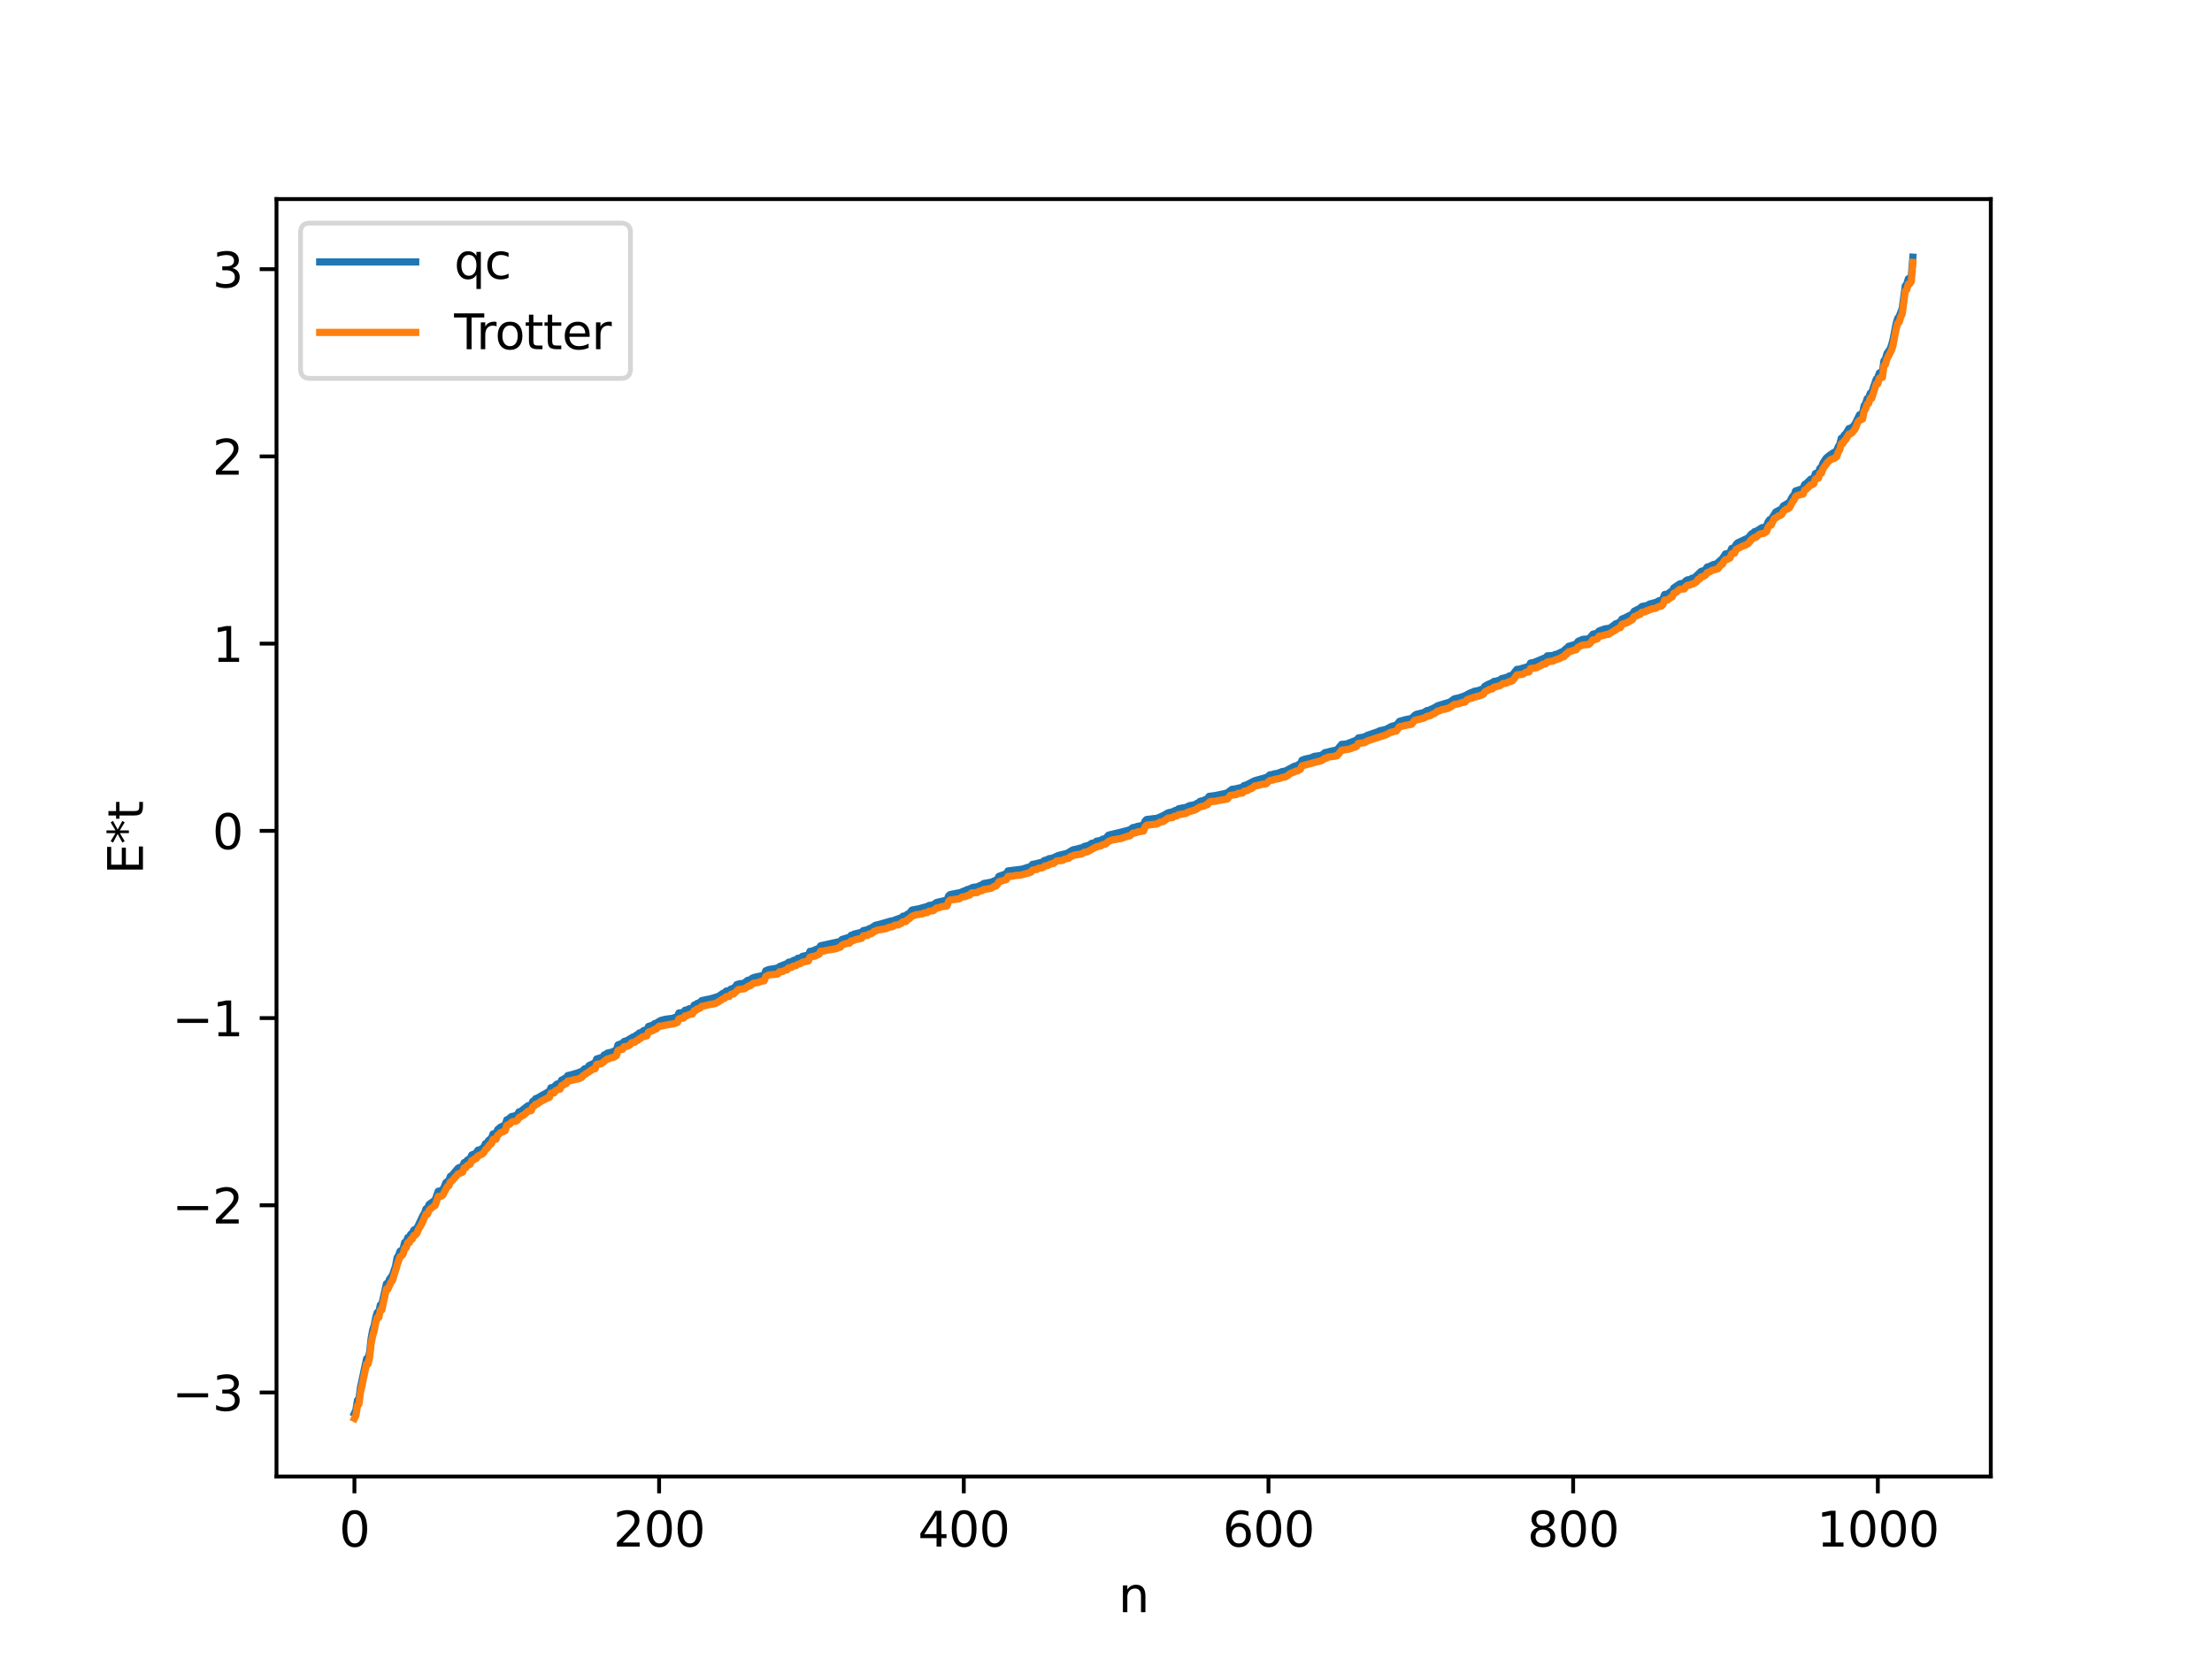 <?xml version="1.0" encoding="utf-8" standalone="no"?>
<!DOCTYPE svg PUBLIC "-//W3C//DTD SVG 1.1//EN"
  "http://www.w3.org/Graphics/SVG/1.1/DTD/svg11.dtd">
<svg xmlns:xlink="http://www.w3.org/1999/xlink" width="460.8pt" height="345.6pt" viewBox="0 0 460.8 345.6" xmlns="http://www.w3.org/2000/svg" version="1.1">
 <defs>
  <style type="text/css">*{stroke-linejoin: round; stroke-linecap: butt}</style>
 </defs>
 <g id="figure_1">
  <g id="patch_1">
   <path d="M 0 345.6 
L 460.8 345.6 
L 460.8 0 
L 0 0 
z
" style="fill: #ffffff"/>
  </g>
  <g id="axes_1">
   <g id="patch_2">
    <path d="M 57.6 307.584 
L 414.72 307.584 
L 414.72 41.472 
L 57.6 41.472 
z
" style="fill: #ffffff"/>
   </g>
   <g id="matplotlib.axis_1">
    <g id="xtick_1">
     <g id="line2d_1">
      <defs>
       <path id="m983e4a0959" d="M 0 0 
L 0 3.5 
" style="stroke: #000000; stroke-width: 0.8"/>
      </defs>
      <g>
       <use xlink:href="#m983e4a0959" x="73.833" y="307.584" style="stroke: #000000; stroke-width: 0.8"/>
      </g>
     </g>
     <g id="text_1">
      <!-- 0 -->
      <g transform="translate(70.651 322.182) scale(0.1 -0.1)">
       <defs>
        <path id="DejaVuSans-30" d="M 2034 4250 
Q 1547 4250 1301 3770 
Q 1056 3291 1056 2328 
Q 1056 1369 1301 889 
Q 1547 409 2034 409 
Q 2525 409 2770 889 
Q 3016 1369 3016 2328 
Q 3016 3291 2770 3770 
Q 2525 4250 2034 4250 
z
M 2034 4750 
Q 2819 4750 3233 4129 
Q 3647 3509 3647 2328 
Q 3647 1150 3233 529 
Q 2819 -91 2034 -91 
Q 1250 -91 836 529 
Q 422 1150 422 2328 
Q 422 3509 836 4129 
Q 1250 4750 2034 4750 
z
" transform="scale(0.016)"/>
       </defs>
       <use xlink:href="#DejaVuSans-30"/>
      </g>
     </g>
    </g>
    <g id="xtick_2">
     <g id="line2d_2">
      <g>
       <use xlink:href="#m983e4a0959" x="137.304" y="307.584" style="stroke: #000000; stroke-width: 0.8"/>
      </g>
     </g>
     <g id="text_2">
      <!-- 200 -->
      <g transform="translate(127.76 322.182) scale(0.1 -0.1)">
       <defs>
        <path id="DejaVuSans-32" d="M 1228 531 
L 3431 531 
L 3431 0 
L 469 0 
L 469 531 
Q 828 903 1448 1529 
Q 2069 2156 2228 2338 
Q 2531 2678 2651 2914 
Q 2772 3150 2772 3378 
Q 2772 3750 2511 3984 
Q 2250 4219 1831 4219 
Q 1534 4219 1204 4116 
Q 875 4013 500 3803 
L 500 4441 
Q 881 4594 1212 4672 
Q 1544 4750 1819 4750 
Q 2544 4750 2975 4387 
Q 3406 4025 3406 3419 
Q 3406 3131 3298 2873 
Q 3191 2616 2906 2266 
Q 2828 2175 2409 1742 
Q 1991 1309 1228 531 
z
" transform="scale(0.016)"/>
       </defs>
       <use xlink:href="#DejaVuSans-32"/>
       <use xlink:href="#DejaVuSans-30" x="63.623"/>
       <use xlink:href="#DejaVuSans-30" x="127.246"/>
      </g>
     </g>
    </g>
    <g id="xtick_3">
     <g id="line2d_3">
      <g>
       <use xlink:href="#m983e4a0959" x="200.775" y="307.584" style="stroke: #000000; stroke-width: 0.8"/>
      </g>
     </g>
     <g id="text_3">
      <!-- 400 -->
      <g transform="translate(191.231 322.182) scale(0.1 -0.1)">
       <defs>
        <path id="DejaVuSans-34" d="M 2419 4116 
L 825 1625 
L 2419 1625 
L 2419 4116 
z
M 2253 4666 
L 3047 4666 
L 3047 1625 
L 3713 1625 
L 3713 1100 
L 3047 1100 
L 3047 0 
L 2419 0 
L 2419 1100 
L 313 1100 
L 313 1709 
L 2253 4666 
z
" transform="scale(0.016)"/>
       </defs>
       <use xlink:href="#DejaVuSans-34"/>
       <use xlink:href="#DejaVuSans-30" x="63.623"/>
       <use xlink:href="#DejaVuSans-30" x="127.246"/>
      </g>
     </g>
    </g>
    <g id="xtick_4">
     <g id="line2d_4">
      <g>
       <use xlink:href="#m983e4a0959" x="264.246" y="307.584" style="stroke: #000000; stroke-width: 0.8"/>
      </g>
     </g>
     <g id="text_4">
      <!-- 600 -->
      <g transform="translate(254.702 322.182) scale(0.1 -0.1)">
       <defs>
        <path id="DejaVuSans-36" d="M 2113 2584 
Q 1688 2584 1439 2293 
Q 1191 2003 1191 1497 
Q 1191 994 1439 701 
Q 1688 409 2113 409 
Q 2538 409 2786 701 
Q 3034 994 3034 1497 
Q 3034 2003 2786 2293 
Q 2538 2584 2113 2584 
z
M 3366 4563 
L 3366 3988 
Q 3128 4100 2886 4159 
Q 2644 4219 2406 4219 
Q 1781 4219 1451 3797 
Q 1122 3375 1075 2522 
Q 1259 2794 1537 2939 
Q 1816 3084 2150 3084 
Q 2853 3084 3261 2657 
Q 3669 2231 3669 1497 
Q 3669 778 3244 343 
Q 2819 -91 2113 -91 
Q 1303 -91 875 529 
Q 447 1150 447 2328 
Q 447 3434 972 4092 
Q 1497 4750 2381 4750 
Q 2619 4750 2861 4703 
Q 3103 4656 3366 4563 
z
" transform="scale(0.016)"/>
       </defs>
       <use xlink:href="#DejaVuSans-36"/>
       <use xlink:href="#DejaVuSans-30" x="63.623"/>
       <use xlink:href="#DejaVuSans-30" x="127.246"/>
      </g>
     </g>
    </g>
    <g id="xtick_5">
     <g id="line2d_5">
      <g>
       <use xlink:href="#m983e4a0959" x="327.717" y="307.584" style="stroke: #000000; stroke-width: 0.8"/>
      </g>
     </g>
     <g id="text_5">
      <!-- 800 -->
      <g transform="translate(318.173 322.182) scale(0.1 -0.1)">
       <defs>
        <path id="DejaVuSans-38" d="M 2034 2216 
Q 1584 2216 1326 1975 
Q 1069 1734 1069 1313 
Q 1069 891 1326 650 
Q 1584 409 2034 409 
Q 2484 409 2743 651 
Q 3003 894 3003 1313 
Q 3003 1734 2745 1975 
Q 2488 2216 2034 2216 
z
M 1403 2484 
Q 997 2584 770 2862 
Q 544 3141 544 3541 
Q 544 4100 942 4425 
Q 1341 4750 2034 4750 
Q 2731 4750 3128 4425 
Q 3525 4100 3525 3541 
Q 3525 3141 3298 2862 
Q 3072 2584 2669 2484 
Q 3125 2378 3379 2068 
Q 3634 1759 3634 1313 
Q 3634 634 3220 271 
Q 2806 -91 2034 -91 
Q 1263 -91 848 271 
Q 434 634 434 1313 
Q 434 1759 690 2068 
Q 947 2378 1403 2484 
z
M 1172 3481 
Q 1172 3119 1398 2916 
Q 1625 2713 2034 2713 
Q 2441 2713 2670 2916 
Q 2900 3119 2900 3481 
Q 2900 3844 2670 4047 
Q 2441 4250 2034 4250 
Q 1625 4250 1398 4047 
Q 1172 3844 1172 3481 
z
" transform="scale(0.016)"/>
       </defs>
       <use xlink:href="#DejaVuSans-38"/>
       <use xlink:href="#DejaVuSans-30" x="63.623"/>
       <use xlink:href="#DejaVuSans-30" x="127.246"/>
      </g>
     </g>
    </g>
    <g id="xtick_6">
     <g id="line2d_6">
      <g>
       <use xlink:href="#m983e4a0959" x="391.188" y="307.584" style="stroke: #000000; stroke-width: 0.8"/>
      </g>
     </g>
     <g id="text_6">
      <!-- 1000 -->
      <g transform="translate(378.463 322.182) scale(0.1 -0.1)">
       <defs>
        <path id="DejaVuSans-31" d="M 794 531 
L 1825 531 
L 1825 4091 
L 703 3866 
L 703 4441 
L 1819 4666 
L 2450 4666 
L 2450 531 
L 3481 531 
L 3481 0 
L 794 0 
L 794 531 
z
" transform="scale(0.016)"/>
       </defs>
       <use xlink:href="#DejaVuSans-31"/>
       <use xlink:href="#DejaVuSans-30" x="63.623"/>
       <use xlink:href="#DejaVuSans-30" x="127.246"/>
       <use xlink:href="#DejaVuSans-30" x="190.869"/>
      </g>
     </g>
    </g>
    <g id="text_7">
     <!-- n -->
     <g transform="translate(232.991 335.861) scale(0.1 -0.1)">
      <defs>
       <path id="DejaVuSans-6e" d="M 3513 2113 
L 3513 0 
L 2938 0 
L 2938 2094 
Q 2938 2591 2744 2837 
Q 2550 3084 2163 3084 
Q 1697 3084 1428 2787 
Q 1159 2491 1159 1978 
L 1159 0 
L 581 0 
L 581 3500 
L 1159 3500 
L 1159 2956 
Q 1366 3272 1645 3428 
Q 1925 3584 2291 3584 
Q 2894 3584 3203 3211 
Q 3513 2838 3513 2113 
z
" transform="scale(0.016)"/>
      </defs>
      <use xlink:href="#DejaVuSans-6e"/>
     </g>
    </g>
   </g>
   <g id="matplotlib.axis_2">
    <g id="ytick_1">
     <g id="line2d_7">
      <defs>
       <path id="mfbd4cccdb0" d="M 0 0 
L -3.5 0 
" style="stroke: #000000; stroke-width: 0.8"/>
      </defs>
      <g>
       <use xlink:href="#mfbd4cccdb0" x="57.6" y="290.08" style="stroke: #000000; stroke-width: 0.8"/>
      </g>
     </g>
     <g id="text_8">
      <!-- −3 -->
      <g transform="translate(35.858 293.88) scale(0.1 -0.1)">
       <defs>
        <path id="DejaVuSans-2212" d="M 678 2272 
L 4684 2272 
L 4684 1741 
L 678 1741 
L 678 2272 
z
" transform="scale(0.016)"/>
        <path id="DejaVuSans-33" d="M 2597 2516 
Q 3050 2419 3304 2112 
Q 3559 1806 3559 1356 
Q 3559 666 3084 287 
Q 2609 -91 1734 -91 
Q 1441 -91 1130 -33 
Q 819 25 488 141 
L 488 750 
Q 750 597 1062 519 
Q 1375 441 1716 441 
Q 2309 441 2620 675 
Q 2931 909 2931 1356 
Q 2931 1769 2642 2001 
Q 2353 2234 1838 2234 
L 1294 2234 
L 1294 2753 
L 1863 2753 
Q 2328 2753 2575 2939 
Q 2822 3125 2822 3475 
Q 2822 3834 2567 4026 
Q 2313 4219 1838 4219 
Q 1578 4219 1281 4162 
Q 984 4106 628 3988 
L 628 4550 
Q 988 4650 1302 4700 
Q 1616 4750 1894 4750 
Q 2613 4750 3031 4423 
Q 3450 4097 3450 3541 
Q 3450 3153 3228 2886 
Q 3006 2619 2597 2516 
z
" transform="scale(0.016)"/>
       </defs>
       <use xlink:href="#DejaVuSans-2212"/>
       <use xlink:href="#DejaVuSans-33" x="83.789"/>
      </g>
     </g>
    </g>
    <g id="ytick_2">
     <g id="line2d_8">
      <g>
       <use xlink:href="#mfbd4cccdb0" x="57.6" y="251.08" style="stroke: #000000; stroke-width: 0.8"/>
      </g>
     </g>
     <g id="text_9">
      <!-- −2 -->
      <g transform="translate(35.858 254.879) scale(0.1 -0.1)">
       <use xlink:href="#DejaVuSans-2212"/>
       <use xlink:href="#DejaVuSans-32" x="83.789"/>
      </g>
     </g>
    </g>
    <g id="ytick_3">
     <g id="line2d_9">
      <g>
       <use xlink:href="#mfbd4cccdb0" x="57.6" y="212.08" style="stroke: #000000; stroke-width: 0.8"/>
      </g>
     </g>
     <g id="text_10">
      <!-- −1 -->
      <g transform="translate(35.858 215.879) scale(0.1 -0.1)">
       <use xlink:href="#DejaVuSans-2212"/>
       <use xlink:href="#DejaVuSans-31" x="83.789"/>
      </g>
     </g>
    </g>
    <g id="ytick_4">
     <g id="line2d_10">
      <g>
       <use xlink:href="#mfbd4cccdb0" x="57.6" y="173.08" style="stroke: #000000; stroke-width: 0.8"/>
      </g>
     </g>
     <g id="text_11">
      <!-- 0 -->
      <g transform="translate(44.237 176.879) scale(0.1 -0.1)">
       <use xlink:href="#DejaVuSans-30"/>
      </g>
     </g>
    </g>
    <g id="ytick_5">
     <g id="line2d_11">
      <g>
       <use xlink:href="#mfbd4cccdb0" x="57.6" y="134.08" style="stroke: #000000; stroke-width: 0.8"/>
      </g>
     </g>
     <g id="text_12">
      <!-- 1 -->
      <g transform="translate(44.237 137.879) scale(0.1 -0.1)">
       <use xlink:href="#DejaVuSans-31"/>
      </g>
     </g>
    </g>
    <g id="ytick_6">
     <g id="line2d_12">
      <g>
       <use xlink:href="#mfbd4cccdb0" x="57.6" y="95.08" style="stroke: #000000; stroke-width: 0.8"/>
      </g>
     </g>
     <g id="text_13">
      <!-- 2 -->
      <g transform="translate(44.237 98.879) scale(0.1 -0.1)">
       <use xlink:href="#DejaVuSans-32"/>
      </g>
     </g>
    </g>
    <g id="ytick_7">
     <g id="line2d_13">
      <g>
       <use xlink:href="#mfbd4cccdb0" x="57.6" y="56.079" style="stroke: #000000; stroke-width: 0.8"/>
      </g>
     </g>
     <g id="text_14">
      <!-- 3 -->
      <g transform="translate(44.237 59.879) scale(0.1 -0.1)">
       <use xlink:href="#DejaVuSans-33"/>
      </g>
     </g>
    </g>
    <g id="text_15">
     <!-- E*t -->
     <g transform="translate(29.778 182.148) rotate(-90) scale(0.1 -0.1)">
      <defs>
       <path id="DejaVuSans-45" d="M 628 4666 
L 3578 4666 
L 3578 4134 
L 1259 4134 
L 1259 2753 
L 3481 2753 
L 3481 2222 
L 1259 2222 
L 1259 531 
L 3634 531 
L 3634 0 
L 628 0 
L 628 4666 
z
" transform="scale(0.016)"/>
       <path id="DejaVuSans-2a" d="M 3009 3897 
L 1888 3291 
L 3009 2681 
L 2828 2375 
L 1778 3009 
L 1778 1831 
L 1422 1831 
L 1422 3009 
L 372 2375 
L 191 2681 
L 1313 3291 
L 191 3897 
L 372 4206 
L 1422 3572 
L 1422 4750 
L 1778 4750 
L 1778 3572 
L 2828 4206 
L 3009 3897 
z
" transform="scale(0.016)"/>
       <path id="DejaVuSans-74" d="M 1172 4494 
L 1172 3500 
L 2356 3500 
L 2356 3053 
L 1172 3053 
L 1172 1153 
Q 1172 725 1289 603 
Q 1406 481 1766 481 
L 2356 481 
L 2356 0 
L 1766 0 
Q 1100 0 847 248 
Q 594 497 594 1153 
L 594 3053 
L 172 3053 
L 172 3500 
L 594 3500 
L 594 4494 
L 1172 4494 
z
" transform="scale(0.016)"/>
      </defs>
      <use xlink:href="#DejaVuSans-45"/>
      <use xlink:href="#DejaVuSans-2a" x="63.184"/>
      <use xlink:href="#DejaVuSans-74" x="113.184"/>
     </g>
    </g>
   </g>
   <g id="line2d_14">
    <path d="M 73.833 294.409 
L 74.15 293.711 
L 74.467 291.682 
L 74.785 291.38 
L 75.102 288.993 
L 76.372 283.023 
L 76.689 282.99 
L 77.006 281.646 
L 77.324 278.76 
L 77.641 277.061 
L 77.958 276.081 
L 78.276 274.423 
L 78.593 273.402 
L 78.91 273.381 
L 79.228 271.85 
L 79.545 271.738 
L 80.497 267.418 
L 80.815 267.368 
L 81.132 266.503 
L 81.767 265.617 
L 82.401 263.741 
L 82.719 261.976 
L 83.036 261.476 
L 83.353 260.63 
L 83.671 260.48 
L 83.988 260.061 
L 84.305 258.805 
L 84.623 258.732 
L 84.94 257.802 
L 85.258 257.769 
L 85.575 257.088 
L 85.892 256.916 
L 86.21 256.228 
L 86.844 255.888 
L 87.479 254.556 
L 88.114 253.207 
L 88.431 252.725 
L 88.748 251.813 
L 89.066 251.746 
L 89.383 250.915 
L 90.653 249.973 
L 91.287 248.16 
L 91.922 248.063 
L 92.239 247.779 
L 92.557 247.223 
L 92.874 246.377 
L 93.509 245.879 
L 93.826 245.046 
L 94.143 244.877 
L 95.413 243.361 
L 95.73 243.19 
L 96.048 243.153 
L 96.365 242.972 
L 96.682 242.198 
L 97 242.157 
L 97.317 241.695 
L 97.952 241.323 
L 98.269 240.608 
L 99.221 240.191 
L 99.539 239.607 
L 100.173 239.455 
L 100.808 238.925 
L 101.125 238.244 
L 101.443 238.179 
L 101.76 237.592 
L 102.395 237.078 
L 102.712 236.208 
L 103.347 236.123 
L 103.664 235.319 
L 104.299 234.784 
L 105.251 234.34 
L 105.568 233.283 
L 105.886 233.171 
L 106.52 232.611 
L 107.472 232.401 
L 107.79 232.155 
L 108.107 231.607 
L 108.424 231.604 
L 109.059 231.056 
L 110.011 230.33 
L 110.646 230.271 
L 110.963 229.447 
L 111.281 229.273 
L 111.598 228.854 
L 111.915 228.776 
L 112.867 228.212 
L 114.454 227.334 
L 114.772 226.589 
L 115.406 226.517 
L 115.724 226.074 
L 116.041 225.826 
L 116.676 225.722 
L 116.993 224.993 
L 117.31 224.883 
L 117.628 224.648 
L 117.945 224.598 
L 118.262 224.061 
L 118.897 223.921 
L 120.484 223.464 
L 120.801 223.308 
L 121.119 223.3 
L 121.753 222.671 
L 122.388 222.471 
L 122.705 221.981 
L 123.34 221.677 
L 123.975 221.436 
L 124.292 220.603 
L 125.562 220.231 
L 125.879 219.739 
L 126.196 219.713 
L 126.514 219.378 
L 127.466 219.172 
L 128.418 218.716 
L 128.735 217.664 
L 129.687 217.336 
L 130.005 216.953 
L 130.639 216.767 
L 131.909 216.003 
L 132.226 215.981 
L 132.543 215.646 
L 132.861 215.488 
L 133.178 215.172 
L 133.496 215.168 
L 134.13 214.657 
L 134.765 214.62 
L 135.082 213.828 
L 136.034 213.538 
L 136.352 213.241 
L 136.669 213.171 
L 137.621 212.589 
L 138.573 212.341 
L 139.843 212.168 
L 140.16 212.16 
L 140.477 211.983 
L 140.795 211.952 
L 141.112 211.713 
L 141.429 211.009 
L 142.381 210.923 
L 142.699 210.455 
L 143.016 210.406 
L 143.651 210.119 
L 144.286 210.074 
L 144.603 209.387 
L 144.92 209.277 
L 145.238 209.031 
L 145.555 208.999 
L 146.19 208.449 
L 147.142 208.234 
L 147.777 208.116 
L 148.411 207.959 
L 149.681 207.557 
L 150.633 206.902 
L 150.95 206.858 
L 151.267 206.464 
L 151.902 206.367 
L 152.22 206.055 
L 152.854 205.836 
L 153.172 205.553 
L 153.489 205.108 
L 154.124 204.919 
L 154.758 204.89 
L 155.393 204.536 
L 155.71 204.235 
L 156.345 204.102 
L 156.662 203.787 
L 157.297 203.561 
L 158.567 203.291 
L 159.201 203.099 
L 159.519 202.232 
L 160.153 201.978 
L 161.74 201.702 
L 162.058 201.628 
L 162.375 201.349 
L 163.962 200.739 
L 164.279 200.445 
L 164.914 200.358 
L 165.231 200.102 
L 165.866 199.919 
L 166.183 199.632 
L 166.818 199.55 
L 167.135 199.227 
L 168.087 199.022 
L 168.405 199.016 
L 168.722 198.18 
L 169.039 198.179 
L 170.626 197.532 
L 170.943 197.025 
L 175.069 196.11 
L 175.386 195.714 
L 176.656 195.324 
L 176.973 195.297 
L 177.291 194.841 
L 177.608 194.809 
L 177.925 194.578 
L 179.512 194.209 
L 179.829 193.86 
L 180.781 193.671 
L 181.099 193.438 
L 181.416 193.379 
L 182.368 192.748 
L 183.003 192.613 
L 185.542 191.88 
L 185.859 191.859 
L 187.446 191.278 
L 187.763 191.243 
L 188.081 190.866 
L 188.715 190.75 
L 189.033 190.439 
L 189.35 190.364 
L 189.985 189.58 
L 191.572 189.284 
L 192.206 189.093 
L 193.158 188.844 
L 193.476 188.649 
L 194.428 188.485 
L 195.062 188.015 
L 197.284 187.494 
L 197.601 186.637 
L 197.919 186.355 
L 200.14 185.922 
L 200.775 185.615 
L 201.092 185.563 
L 201.41 185.334 
L 201.727 185.285 
L 202.679 184.859 
L 203.631 184.736 
L 204.266 184.414 
L 204.583 184.35 
L 204.9 184.057 
L 206.487 183.775 
L 207.757 183.23 
L 208.074 182.57 
L 209.661 181.998 
L 209.978 181.426 
L 212.834 181.074 
L 214.739 180.497 
L 215.056 180.083 
L 216.008 179.885 
L 216.643 179.712 
L 216.96 179.71 
L 217.595 179.232 
L 217.912 179.207 
L 218.547 178.871 
L 219.181 178.796 
L 220.451 178.22 
L 221.086 178.062 
L 222.355 177.751 
L 223.307 177.153 
L 223.624 177.009 
L 224.259 176.884 
L 224.894 176.704 
L 225.529 176.58 
L 225.846 176.338 
L 226.798 176.093 
L 227.433 175.67 
L 228.067 175.598 
L 228.385 175.247 
L 229.02 175.127 
L 229.337 175.104 
L 229.654 174.827 
L 230.289 174.702 
L 230.924 173.975 
L 233.78 173.285 
L 234.732 173.034 
L 235.367 172.869 
L 236.001 172.398 
L 236.319 172.379 
L 236.953 172.149 
L 238.223 171.907 
L 238.54 171.029 
L 238.858 170.718 
L 241.079 170.45 
L 242.348 169.891 
L 243.3 169.337 
L 244.253 169.116 
L 244.887 168.806 
L 245.205 168.784 
L 245.522 168.481 
L 246.157 168.347 
L 247.109 168.188 
L 247.743 167.855 
L 249.013 167.59 
L 249.33 167.359 
L 249.648 167.276 
L 249.965 166.937 
L 250.6 166.795 
L 251.552 166.368 
L 251.869 165.897 
L 253.139 165.73 
L 254.091 165.532 
L 255.043 165.33 
L 255.677 165.177 
L 256.629 164.432 
L 257.264 164.351 
L 258.851 163.987 
L 259.168 163.627 
L 259.486 163.605 
L 261.39 162.633 
L 263.929 161.925 
L 264.563 161.398 
L 264.881 161.392 
L 265.515 161.19 
L 266.15 161.112 
L 267.102 160.731 
L 267.737 160.638 
L 269.641 159.626 
L 270.276 159.469 
L 270.593 159.212 
L 270.91 159.132 
L 271.228 158.366 
L 271.862 158.138 
L 273.132 157.862 
L 273.767 157.565 
L 274.401 157.482 
L 275.353 157.33 
L 275.988 156.79 
L 276.623 156.669 
L 277.258 156.481 
L 278.527 156.219 
L 279.479 155.068 
L 280.431 154.999 
L 282.653 154.159 
L 282.97 153.729 
L 283.922 153.575 
L 284.239 153.501 
L 284.874 153.173 
L 287.096 152.412 
L 287.413 152.228 
L 288.682 151.96 
L 289.952 151.285 
L 290.904 151.071 
L 291.539 150.266 
L 292.808 149.916 
L 294.077 149.666 
L 294.712 149.019 
L 295.029 148.815 
L 296.616 148.43 
L 297.251 148.026 
L 297.568 148.002 
L 298.838 147.429 
L 299.472 147.036 
L 301.059 146.538 
L 302.011 146.282 
L 302.963 145.574 
L 303.915 145.374 
L 304.867 145.056 
L 305.502 144.778 
L 306.137 144.405 
L 306.772 144.185 
L 307.089 144.011 
L 308.041 143.837 
L 308.676 143.59 
L 308.993 143.513 
L 309.31 142.968 
L 309.945 142.602 
L 310.897 142.192 
L 311.215 141.95 
L 311.849 141.877 
L 312.167 141.713 
L 312.484 141.697 
L 312.801 141.369 
L 314.071 141.049 
L 314.388 140.812 
L 315.023 140.683 
L 315.975 139.456 
L 316.61 139.376 
L 318.514 138.8 
L 318.831 138.125 
L 319.466 138.028 
L 322.005 136.979 
L 322.322 136.627 
L 323.591 136.558 
L 323.909 136.346 
L 324.226 136.312 
L 324.861 136.031 
L 325.813 135.579 
L 326.13 135.194 
L 326.448 135.029 
L 326.765 134.643 
L 328.352 134.183 
L 328.669 133.683 
L 328.986 133.473 
L 329.304 133.404 
L 329.621 133.208 
L 330.891 133.085 
L 331.208 132.887 
L 331.843 132.102 
L 332.477 131.963 
L 332.795 131.811 
L 333.112 131.437 
L 334.381 130.995 
L 335.334 130.874 
L 335.968 130.415 
L 336.603 129.93 
L 336.92 129.865 
L 337.555 129.488 
L 337.872 128.962 
L 338.507 128.701 
L 339.777 128.068 
L 340.094 127.891 
L 340.411 127.337 
L 341.363 126.852 
L 341.681 126.702 
L 341.998 126.351 
L 342.95 126.169 
L 343.267 126.092 
L 343.585 125.848 
L 345.172 125.42 
L 345.489 125.176 
L 346.124 125.012 
L 346.441 124.653 
L 346.758 123.853 
L 347.393 123.759 
L 348.028 123.255 
L 348.345 123.193 
L 348.662 122.489 
L 349.932 121.623 
L 350.567 121.507 
L 350.884 121.36 
L 351.201 120.986 
L 351.519 120.79 
L 352.153 120.717 
L 352.471 120.457 
L 352.788 120.414 
L 353.105 120.245 
L 354.375 119.026 
L 355.01 118.849 
L 355.327 118.582 
L 355.644 118.114 
L 355.962 118.059 
L 356.914 117.602 
L 357.548 117.494 
L 358.818 116.345 
L 359.453 115.386 
L 360.087 115.286 
L 360.405 115.038 
L 360.722 114.26 
L 361.357 114.028 
L 361.674 113.394 
L 361.991 113.084 
L 363.896 112.194 
L 364.213 112.035 
L 364.848 111.235 
L 365.165 111.086 
L 365.482 110.759 
L 365.8 110.711 
L 367.069 109.912 
L 367.386 109.903 
L 367.704 109.782 
L 368.021 109.468 
L 368.339 108.692 
L 368.656 108.252 
L 368.973 108.173 
L 369.925 106.658 
L 371.195 105.987 
L 371.512 105.382 
L 372.464 104.816 
L 372.781 104.624 
L 373.416 103.427 
L 373.734 103.173 
L 374.051 102.268 
L 375.32 101.875 
L 375.638 101.609 
L 375.955 100.911 
L 376.272 100.738 
L 377.224 99.804 
L 377.859 99.668 
L 378.177 98.645 
L 378.811 98.424 
L 379.129 97.534 
L 379.446 97.342 
L 379.763 96.447 
L 380.398 95.473 
L 381.033 94.925 
L 381.985 94.273 
L 382.302 94.148 
L 382.62 93.852 
L 382.937 93.052 
L 383.254 92.578 
L 383.572 91.291 
L 383.889 91.217 
L 384.206 90.609 
L 384.524 90.373 
L 385.158 89.271 
L 385.476 89.256 
L 386.11 88.749 
L 386.428 88.321 
L 387.38 86.389 
L 387.697 86.313 
L 388.015 86.026 
L 388.332 84.499 
L 388.649 84.051 
L 388.967 83.028 
L 389.284 82.939 
L 389.601 81.94 
L 389.919 81.737 
L 390.871 78.949 
L 391.188 78.628 
L 391.505 77.691 
L 392.14 77.44 
L 392.458 75.168 
L 392.775 74.758 
L 393.092 73.608 
L 393.727 72.736 
L 394.044 71.886 
L 394.362 70.683 
L 394.996 67.412 
L 395.314 66.323 
L 395.631 65.919 
L 396.266 64.257 
L 396.9 59.559 
L 397.218 59.147 
L 397.535 58.065 
L 397.853 58.014 
L 398.17 57.514 
L 398.487 53.568 
L 398.487 53.568 
" clip-path="url(#p347b7ed44f)" style="fill: none; stroke: #1f77b4; stroke-width: 1.5; stroke-linecap: square"/>
   </g>
   <g id="line2d_15">
    <path d="M 73.833 295.488 
L 74.15 294.846 
L 74.467 292.819 
L 74.785 292.481 
L 75.102 290.08 
L 76.372 284.122 
L 76.689 284.122 
L 77.006 282.749 
L 77.324 279.888 
L 77.641 278.229 
L 77.958 277.219 
L 78.276 275.542 
L 78.593 274.48 
L 78.91 274.48 
L 79.228 272.953 
L 79.545 272.9 
L 80.497 268.522 
L 80.815 268.522 
L 81.449 267.149 
L 81.767 266.724 
L 83.036 262.629 
L 83.353 261.81 
L 83.671 261.619 
L 83.988 261.228 
L 84.305 260.047 
L 84.623 259.941 
L 84.94 258.88 
L 85.258 258.88 
L 85.575 258.209 
L 85.892 258.127 
L 86.21 257.353 
L 86.527 257.3 
L 86.844 256.955 
L 87.162 256.141 
L 87.796 255.092 
L 88.748 252.922 
L 89.066 252.922 
L 89.383 252.115 
L 90.018 251.549 
L 90.653 251.124 
L 91.287 249.239 
L 91.922 249.189 
L 92.239 248.98 
L 93.191 247.187 
L 93.509 247.029 
L 93.826 246.21 
L 94.143 246.019 
L 95.413 244.559 
L 96.365 244.202 
L 96.682 243.28 
L 97 243.28 
L 97.317 242.814 
L 97.952 242.527 
L 98.269 241.753 
L 98.586 241.7 
L 98.904 241.354 
L 99.221 241.346 
L 99.539 240.823 
L 100.491 240.402 
L 100.808 240.087 
L 101.125 239.492 
L 101.443 239.252 
L 102.077 238.375 
L 102.395 238.245 
L 102.712 237.337 
L 103.347 237.321 
L 103.664 236.515 
L 104.299 235.948 
L 104.934 235.712 
L 105.251 235.524 
L 105.568 234.451 
L 106.203 234.188 
L 106.52 233.802 
L 106.838 233.639 
L 107.472 233.589 
L 107.79 233.38 
L 108.107 232.802 
L 108.424 232.729 
L 108.742 232.422 
L 109.059 232.342 
L 110.011 231.48 
L 110.646 231.382 
L 110.963 230.61 
L 111.281 230.419 
L 111.598 230.028 
L 111.915 229.995 
L 112.867 229.326 
L 113.185 229.207 
L 113.82 228.847 
L 114.454 228.602 
L 114.772 227.73 
L 115.406 227.68 
L 115.724 227.214 
L 116.358 226.927 
L 116.676 226.893 
L 116.993 226.153 
L 117.31 226.099 
L 117.628 225.754 
L 117.945 225.746 
L 118.262 225.223 
L 118.897 225.118 
L 119.532 224.941 
L 120.484 224.752 
L 121.119 224.487 
L 121.436 224.098 
L 123.658 222.649 
L 123.975 222.645 
L 124.292 221.737 
L 125.244 221.587 
L 126.514 220.599 
L 126.831 220.577 
L 127.148 220.375 
L 127.783 220.285 
L 128.418 219.924 
L 128.735 218.851 
L 129.053 218.702 
L 129.687 218.588 
L 130.005 218.039 
L 130.639 217.989 
L 131.274 217.641 
L 131.591 217.21 
L 132.226 217.128 
L 132.543 216.822 
L 132.861 216.742 
L 133.178 216.412 
L 133.496 216.301 
L 133.813 215.986 
L 134.765 215.782 
L 135.082 215.01 
L 136.034 214.677 
L 136.352 214.428 
L 136.669 214.395 
L 137.304 213.776 
L 137.939 213.726 
L 138.573 213.564 
L 140.477 213.247 
L 141.112 213.002 
L 141.429 212.26 
L 142.064 212.08 
L 142.381 212.08 
L 142.699 211.623 
L 143.016 211.614 
L 143.651 211.327 
L 144.286 211.196 
L 144.603 210.553 
L 144.92 210.499 
L 145.238 210.154 
L 145.555 210.146 
L 145.872 209.983 
L 146.19 209.623 
L 146.824 209.518 
L 147.459 209.341 
L 149.046 209.055 
L 150.315 208.292 
L 150.633 208.052 
L 150.95 207.979 
L 151.267 207.609 
L 151.902 207.584 
L 152.22 207.175 
L 152.537 207.049 
L 152.854 207.045 
L 153.806 206.137 
L 155.076 205.987 
L 156.028 205.342 
L 156.345 205.315 
L 156.98 204.809 
L 157.932 204.685 
L 158.567 204.404 
L 159.201 204.324 
L 159.519 203.407 
L 160.153 203.102 
L 161.423 202.988 
L 162.058 202.889 
L 162.375 202.439 
L 163.01 202.389 
L 163.644 202.068 
L 163.962 202.041 
L 164.279 201.61 
L 164.914 201.528 
L 165.231 201.264 
L 165.866 201.142 
L 166.183 200.905 
L 166.818 200.701 
L 167.135 200.454 
L 168.405 200.182 
L 168.722 199.41 
L 169.357 199.227 
L 169.674 199.219 
L 170.626 198.795 
L 170.943 198.176 
L 171.578 198.126 
L 172.213 197.964 
L 174.117 197.647 
L 175.069 197.313 
L 175.386 196.881 
L 176.339 196.53 
L 176.973 196.48 
L 177.291 196.023 
L 177.608 196.014 
L 178.243 195.727 
L 179.195 195.539 
L 179.512 195.457 
L 179.829 194.953 
L 180.781 194.826 
L 181.099 194.554 
L 181.416 194.546 
L 181.734 194.383 
L 182.051 194.023 
L 182.368 193.991 
L 182.686 193.777 
L 184.59 193.455 
L 185.224 193.15 
L 185.859 193.077 
L 186.494 192.703 
L 187.129 192.681 
L 187.446 192.452 
L 187.763 192.379 
L 188.081 192.008 
L 188.715 191.984 
L 189.033 191.575 
L 189.35 191.449 
L 189.985 190.875 
L 190.937 190.521 
L 191.254 190.521 
L 191.889 190.387 
L 192.206 190.377 
L 192.524 190.177 
L 193.158 190.125 
L 193.476 189.844 
L 194.11 189.742 
L 194.428 189.715 
L 195.062 189.175 
L 195.697 189.085 
L 196.015 188.912 
L 196.967 188.772 
L 197.284 188.724 
L 197.601 187.807 
L 197.919 187.501 
L 199.188 187.326 
L 199.823 187.248 
L 200.458 186.839 
L 201.092 186.789 
L 201.727 186.468 
L 202.044 186.44 
L 202.362 186.021 
L 203.631 185.928 
L 203.948 185.664 
L 204.583 185.542 
L 204.9 185.305 
L 205.535 185.212 
L 206.487 185.045 
L 207.122 184.629 
L 207.439 184.582 
L 207.757 184.305 
L 208.074 183.703 
L 209.661 183.228 
L 209.978 182.576 
L 210.93 182.526 
L 211.565 182.374 
L 212.517 182.32 
L 213.152 182.158 
L 214.739 181.713 
L 215.056 181.281 
L 215.691 181.145 
L 216.008 181.121 
L 216.325 180.88 
L 216.96 180.809 
L 217.277 180.724 
L 217.595 180.423 
L 218.229 180.309 
L 218.864 179.996 
L 219.499 179.857 
L 220.134 179.353 
L 221.403 179.226 
L 221.72 178.997 
L 222.672 178.783 
L 222.99 178.423 
L 223.307 178.391 
L 223.624 178.177 
L 225.211 177.91 
L 225.529 177.806 
L 225.846 177.55 
L 226.481 177.477 
L 228.385 176.408 
L 228.702 176.384 
L 229.02 176.238 
L 229.337 176.215 
L 229.654 175.975 
L 230.289 175.849 
L 230.924 175.275 
L 231.876 174.921 
L 232.193 174.921 
L 232.828 174.787 
L 233.462 174.7 
L 235.049 174.142 
L 235.367 174.115 
L 236.001 173.574 
L 236.636 173.485 
L 236.953 173.312 
L 237.905 173.172 
L 238.223 173.123 
L 238.54 172.207 
L 238.858 171.901 
L 240.444 171.726 
L 241.079 171.648 
L 241.714 171.239 
L 242.348 171.147 
L 243.3 170.421 
L 244.253 170.328 
L 244.57 170.064 
L 245.205 169.942 
L 245.522 169.704 
L 246.157 169.612 
L 247.109 169.445 
L 247.426 169.186 
L 249.013 168.705 
L 249.965 168.103 
L 250.917 167.877 
L 251.234 167.654 
L 251.552 167.628 
L 251.869 167.152 
L 252.186 166.967 
L 253.139 166.926 
L 253.773 166.774 
L 255.677 166.447 
L 256.312 165.681 
L 257.581 165.52 
L 257.899 165.28 
L 258.851 165.209 
L 259.168 164.823 
L 259.803 164.709 
L 260.438 164.339 
L 260.755 164.257 
L 261.39 163.726 
L 262.024 163.626 
L 262.977 163.376 
L 263.611 163.346 
L 263.929 163.183 
L 264.246 162.791 
L 264.563 162.577 
L 265.198 162.503 
L 265.515 162.34 
L 266.467 162.206 
L 267.102 161.95 
L 267.737 161.877 
L 268.372 161.481 
L 268.689 161.179 
L 269.641 160.808 
L 269.958 160.638 
L 270.276 160.615 
L 270.91 160.249 
L 271.228 159.539 
L 275.353 158.438 
L 275.988 157.974 
L 276.305 157.96 
L 276.623 157.712 
L 277.892 157.572 
L 278.21 157.443 
L 278.527 157.439 
L 278.844 157.104 
L 279.479 156.285 
L 280.114 156.191 
L 280.748 156.126 
L 281.7 155.843 
L 282.018 155.639 
L 282.335 155.639 
L 282.653 155.413 
L 282.97 154.865 
L 284.239 154.728 
L 284.874 154.342 
L 288.682 153.104 
L 289.634 152.577 
L 290.904 152.277 
L 291.539 151.367 
L 291.856 151.349 
L 292.491 151.174 
L 294.077 150.872 
L 294.712 150.045 
L 296.616 149.609 
L 297.251 149.223 
L 297.886 149.109 
L 298.52 148.739 
L 298.838 148.657 
L 299.472 148.126 
L 299.79 148.118 
L 300.424 147.799 
L 301.059 147.746 
L 301.377 147.583 
L 301.694 147.566 
L 302.329 147.191 
L 302.963 146.74 
L 303.915 146.606 
L 304.55 146.35 
L 305.185 146.268 
L 305.502 145.869 
L 305.82 145.655 
L 306.772 145.376 
L 307.089 145.225 
L 307.406 145.208 
L 307.724 145.038 
L 308.041 145.015 
L 308.993 144.649 
L 309.31 144.167 
L 309.628 143.939 
L 309.945 143.853 
L 310.262 143.609 
L 310.897 143.5 
L 311.215 143.16 
L 312.484 142.838 
L 313.119 142.393 
L 313.753 142.344 
L 314.388 141.989 
L 314.705 141.972 
L 315.023 141.839 
L 315.34 141.504 
L 315.975 140.6 
L 317.244 140.468 
L 317.879 140.039 
L 318.514 139.978 
L 318.831 139.265 
L 320.1 139.114 
L 320.735 138.742 
L 321.053 138.645 
L 321.37 138.361 
L 322.005 138.287 
L 322.322 137.912 
L 322.957 137.782 
L 323.591 137.698 
L 323.909 137.504 
L 324.543 137.296 
L 324.861 137.203 
L 325.496 136.827 
L 325.813 136.804 
L 326.13 136.282 
L 326.448 136.234 
L 326.765 135.767 
L 327.082 135.749 
L 328.034 135.387 
L 328.352 135.353 
L 328.669 134.883 
L 329.621 134.376 
L 330.891 134.261 
L 331.208 134.071 
L 331.843 133.293 
L 332.16 133.279 
L 332.795 133.057 
L 333.112 132.526 
L 333.747 132.451 
L 334.699 132.175 
L 335.016 132.164 
L 337.238 130.822 
L 337.555 130.75 
L 337.872 130.055 
L 338.824 129.776 
L 339.777 129.253 
L 340.094 129.049 
L 340.411 128.442 
L 341.046 128.253 
L 341.363 128.009 
L 341.681 127.977 
L 341.998 127.56 
L 342.633 127.481 
L 342.95 127.237 
L 343.267 127.229 
L 343.585 126.999 
L 343.902 126.976 
L 344.22 126.793 
L 344.854 126.744 
L 345.489 126.389 
L 346.124 126.239 
L 346.441 125.904 
L 346.758 125 
L 347.393 124.99 
L 348.028 124.438 
L 348.345 124.378 
L 348.662 123.62 
L 348.98 123.513 
L 349.932 122.761 
L 350.884 122.687 
L 351.201 122.16 
L 351.519 121.932 
L 352.153 121.848 
L 352.471 121.636 
L 352.788 121.603 
L 353.423 121.204 
L 353.74 120.682 
L 354.058 120.634 
L 354.375 120.167 
L 354.692 120.149 
L 355.327 119.787 
L 355.644 119.283 
L 356.279 119.075 
L 356.596 118.844 
L 357.866 118.49 
L 358.5 117.679 
L 358.818 117.539 
L 359.135 116.926 
L 359.453 116.575 
L 359.77 116.564 
L 360.405 116.227 
L 360.722 115.388 
L 361.039 115.239 
L 361.357 115.222 
L 361.674 114.455 
L 363.261 113.653 
L 363.578 113.588 
L 364.213 113.234 
L 364.848 112.409 
L 365.482 111.96 
L 365.8 111.936 
L 366.434 111.376 
L 366.752 111.193 
L 367.386 111.143 
L 368.021 110.722 
L 368.339 109.82 
L 368.656 109.4 
L 368.973 109.391 
L 369.608 108.02 
L 369.925 107.913 
L 370.56 107.445 
L 370.877 107.375 
L 371.195 107.139 
L 371.512 106.56 
L 372.147 106.036 
L 372.464 106.003 
L 372.781 105.777 
L 373.416 104.567 
L 373.734 104.155 
L 374.051 103.475 
L 374.368 103.244 
L 375.638 102.89 
L 375.955 102.079 
L 376.272 101.939 
L 377.224 100.975 
L 377.542 100.964 
L 377.859 100.766 
L 378.177 99.788 
L 378.494 99.639 
L 378.811 99.622 
L 379.129 98.59 
L 379.446 98.576 
L 379.763 97.634 
L 380.715 96.336 
L 381.35 95.776 
L 381.667 95.593 
L 381.985 95.56 
L 382.62 95.122 
L 382.937 94.22 
L 383.254 93.684 
L 383.572 92.42 
L 383.889 92.403 
L 384.206 91.845 
L 384.524 91.539 
L 385.158 90.436 
L 385.476 90.384 
L 385.793 90.177 
L 386.428 89.434 
L 387.062 87.908 
L 387.38 87.576 
L 388.015 87.29 
L 388.332 85.693 
L 388.649 85.166 
L 388.967 84.188 
L 389.284 84.039 
L 389.601 82.99 
L 389.919 82.975 
L 390.871 79.993 
L 391.188 79.959 
L 391.505 78.806 
L 391.823 78.636 
L 392.14 78.62 
L 392.458 76.235 
L 392.775 75.939 
L 393.092 74.783 
L 394.044 72.955 
L 394.362 71.86 
L 394.996 68.588 
L 395.314 67.39 
L 395.631 67.118 
L 395.948 66.043 
L 396.266 65.401 
L 396.9 60.635 
L 397.218 60.339 
L 397.535 59.183 
L 397.853 59.108 
L 398.17 58.633 
L 398.487 54.677 
L 398.487 54.677 
" clip-path="url(#p347b7ed44f)" style="fill: none; stroke: #ff7f0e; stroke-width: 1.5; stroke-linecap: square"/>
   </g>
   <g id="patch_3">
    <path d="M 57.6 307.584 
L 57.6 41.472 
" style="fill: none; stroke: #000000; stroke-width: 0.8; stroke-linejoin: miter; stroke-linecap: square"/>
   </g>
   <g id="patch_4">
    <path d="M 414.72 307.584 
L 414.72 41.472 
" style="fill: none; stroke: #000000; stroke-width: 0.8; stroke-linejoin: miter; stroke-linecap: square"/>
   </g>
   <g id="patch_5">
    <path d="M 57.6 307.584 
L 414.72 307.584 
" style="fill: none; stroke: #000000; stroke-width: 0.8; stroke-linejoin: miter; stroke-linecap: square"/>
   </g>
   <g id="patch_6">
    <path d="M 57.6 41.472 
L 414.72 41.472 
" style="fill: none; stroke: #000000; stroke-width: 0.8; stroke-linejoin: miter; stroke-linecap: square"/>
   </g>
   <g id="legend_1">
    <g id="patch_7">
     <path d="M 64.6 78.828 
L 129.342 78.828 
Q 131.342 78.828 131.342 76.828 
L 131.342 48.472 
Q 131.342 46.472 129.342 46.472 
L 64.6 46.472 
Q 62.6 46.472 62.6 48.472 
L 62.6 76.828 
Q 62.6 78.828 64.6 78.828 
z
" style="fill: #ffffff; opacity: 0.8; stroke: #cccccc; stroke-linejoin: miter"/>
    </g>
    <g id="line2d_16">
     <path d="M 66.6 54.57 
L 76.6 54.57 
L 86.6 54.57 
" style="fill: none; stroke: #1f77b4; stroke-width: 1.5; stroke-linecap: square"/>
    </g>
    <g id="text_16">
     <!-- qc -->
     <g transform="translate(94.6 58.07) scale(0.1 -0.1)">
      <defs>
       <path id="DejaVuSans-71" d="M 947 1747 
Q 947 1113 1208 752 
Q 1469 391 1925 391 
Q 2381 391 2643 752 
Q 2906 1113 2906 1747 
Q 2906 2381 2643 2742 
Q 2381 3103 1925 3103 
Q 1469 3103 1208 2742 
Q 947 2381 947 1747 
z
M 2906 525 
Q 2725 213 2448 61 
Q 2172 -91 1784 -91 
Q 1150 -91 751 415 
Q 353 922 353 1747 
Q 353 2572 751 3078 
Q 1150 3584 1784 3584 
Q 2172 3584 2448 3432 
Q 2725 3281 2906 2969 
L 2906 3500 
L 3481 3500 
L 3481 -1331 
L 2906 -1331 
L 2906 525 
z
" transform="scale(0.016)"/>
       <path id="DejaVuSans-63" d="M 3122 3366 
L 3122 2828 
Q 2878 2963 2633 3030 
Q 2388 3097 2138 3097 
Q 1578 3097 1268 2742 
Q 959 2388 959 1747 
Q 959 1106 1268 751 
Q 1578 397 2138 397 
Q 2388 397 2633 464 
Q 2878 531 3122 666 
L 3122 134 
Q 2881 22 2623 -34 
Q 2366 -91 2075 -91 
Q 1284 -91 818 406 
Q 353 903 353 1747 
Q 353 2603 823 3093 
Q 1294 3584 2113 3584 
Q 2378 3584 2631 3529 
Q 2884 3475 3122 3366 
z
" transform="scale(0.016)"/>
      </defs>
      <use xlink:href="#DejaVuSans-71"/>
      <use xlink:href="#DejaVuSans-63" x="63.477"/>
     </g>
    </g>
    <g id="line2d_17">
     <path d="M 66.6 69.249 
L 76.6 69.249 
L 86.6 69.249 
" style="fill: none; stroke: #ff7f0e; stroke-width: 1.5; stroke-linecap: square"/>
    </g>
    <g id="text_17">
     <!-- Trotter -->
     <g transform="translate(94.6 72.749) scale(0.1 -0.1)">
      <defs>
       <path id="DejaVuSans-54" d="M -19 4666 
L 3928 4666 
L 3928 4134 
L 2272 4134 
L 2272 0 
L 1638 0 
L 1638 4134 
L -19 4134 
L -19 4666 
z
" transform="scale(0.016)"/>
       <path id="DejaVuSans-72" d="M 2631 2963 
Q 2534 3019 2420 3045 
Q 2306 3072 2169 3072 
Q 1681 3072 1420 2755 
Q 1159 2438 1159 1844 
L 1159 0 
L 581 0 
L 581 3500 
L 1159 3500 
L 1159 2956 
Q 1341 3275 1631 3429 
Q 1922 3584 2338 3584 
Q 2397 3584 2469 3576 
Q 2541 3569 2628 3553 
L 2631 2963 
z
" transform="scale(0.016)"/>
       <path id="DejaVuSans-6f" d="M 1959 3097 
Q 1497 3097 1228 2736 
Q 959 2375 959 1747 
Q 959 1119 1226 758 
Q 1494 397 1959 397 
Q 2419 397 2687 759 
Q 2956 1122 2956 1747 
Q 2956 2369 2687 2733 
Q 2419 3097 1959 3097 
z
M 1959 3584 
Q 2709 3584 3137 3096 
Q 3566 2609 3566 1747 
Q 3566 888 3137 398 
Q 2709 -91 1959 -91 
Q 1206 -91 779 398 
Q 353 888 353 1747 
Q 353 2609 779 3096 
Q 1206 3584 1959 3584 
z
" transform="scale(0.016)"/>
       <path id="DejaVuSans-65" d="M 3597 1894 
L 3597 1613 
L 953 1613 
Q 991 1019 1311 708 
Q 1631 397 2203 397 
Q 2534 397 2845 478 
Q 3156 559 3463 722 
L 3463 178 
Q 3153 47 2828 -22 
Q 2503 -91 2169 -91 
Q 1331 -91 842 396 
Q 353 884 353 1716 
Q 353 2575 817 3079 
Q 1281 3584 2069 3584 
Q 2775 3584 3186 3129 
Q 3597 2675 3597 1894 
z
M 3022 2063 
Q 3016 2534 2758 2815 
Q 2500 3097 2075 3097 
Q 1594 3097 1305 2825 
Q 1016 2553 972 2059 
L 3022 2063 
z
" transform="scale(0.016)"/>
      </defs>
      <use xlink:href="#DejaVuSans-54"/>
      <use xlink:href="#DejaVuSans-72" x="46.334"/>
      <use xlink:href="#DejaVuSans-6f" x="85.197"/>
      <use xlink:href="#DejaVuSans-74" x="146.379"/>
      <use xlink:href="#DejaVuSans-74" x="185.588"/>
      <use xlink:href="#DejaVuSans-65" x="224.797"/>
      <use xlink:href="#DejaVuSans-72" x="286.32"/>
     </g>
    </g>
   </g>
  </g>
 </g>
 <defs>
  <clipPath id="p347b7ed44f">
   <rect x="57.6" y="41.472" width="357.12" height="266.112"/>
  </clipPath>
 </defs>
</svg>

